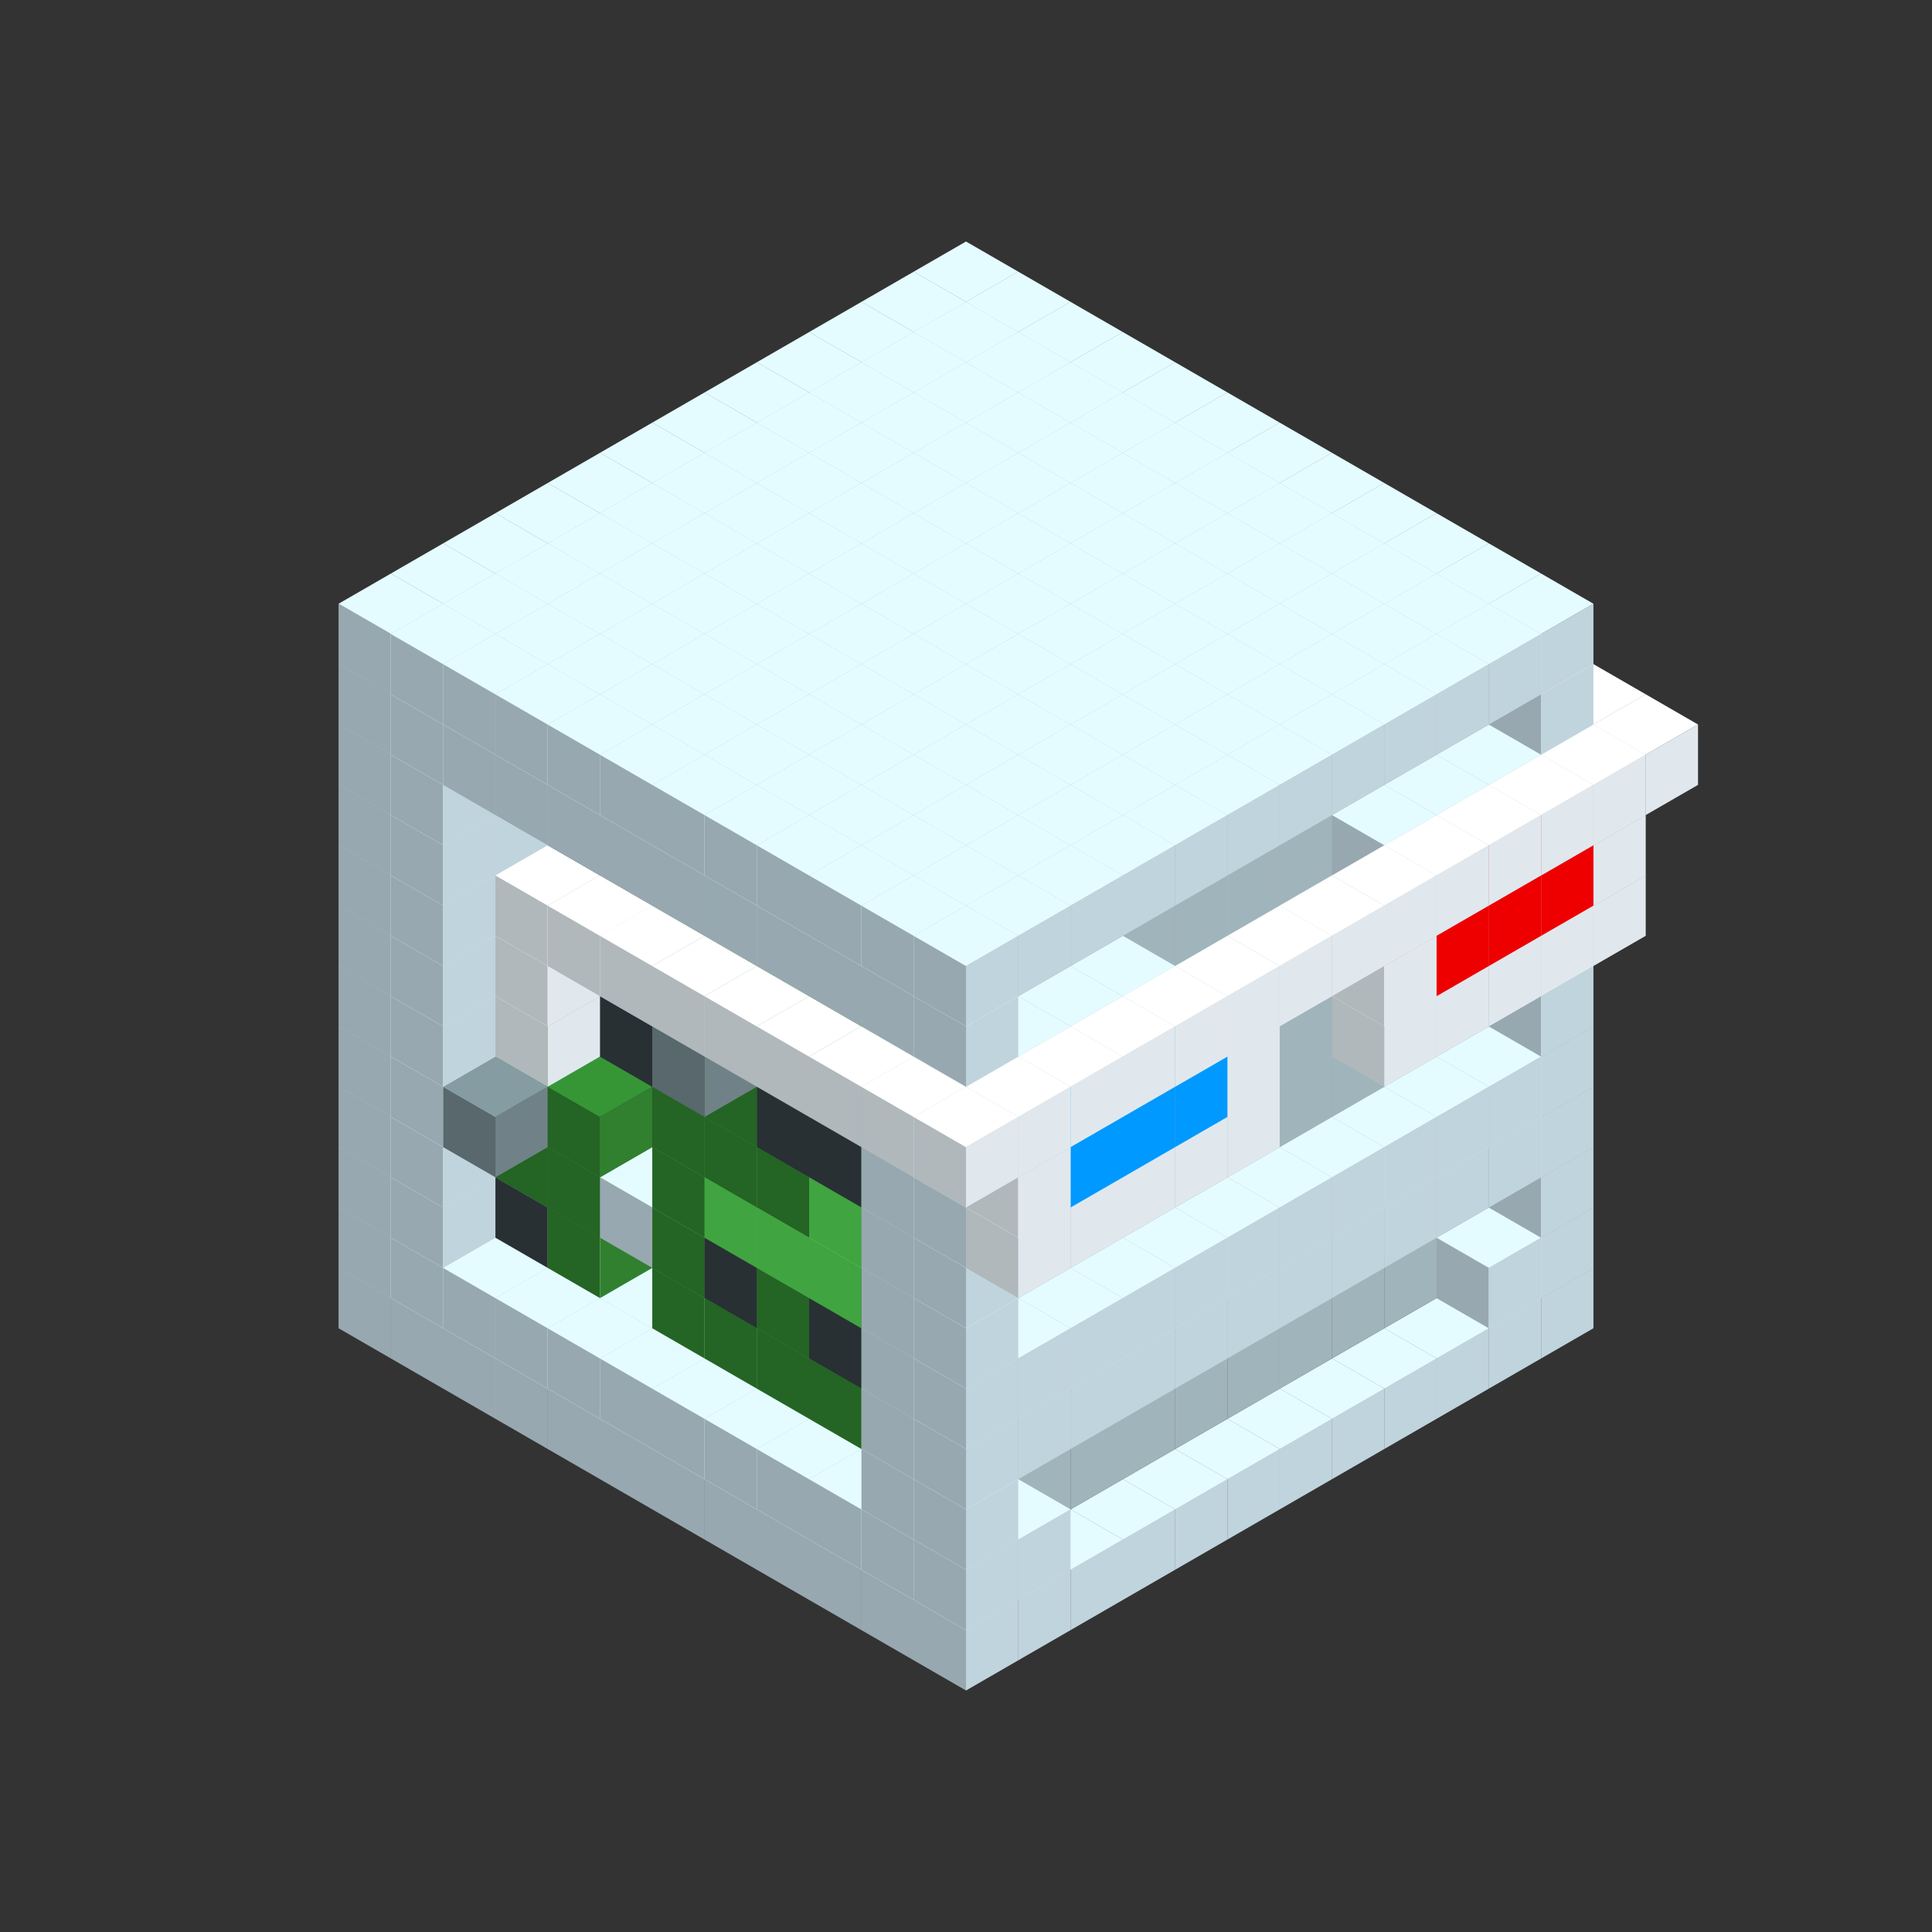 
<svg width='600' height='600' viewBox='4436371 5550000 3200000 3200000' xmlns='http://www.w3.org/2000/svg' xmlns:xlink='http://www.w3.org/1999/xlink'>
<rect x="4436371" y="5550000" width="3200000" height="3200000" fill="#333333" stroke="none"/>
<use xlink:href='#v-0x000000d4-1' transform='translate(983738,3600000)'/>
<use xlink:href='#v-0x000000d4-1' transform='translate(1070341,3650000)'/>
<use xlink:href='#v-0x000000d4-1' transform='translate(1156944,3700000)'/>
<use xlink:href='#v-0x000000d4-1' transform='translate(1243547,3750000)'/>
<use xlink:href='#v-0x000000d4-1' transform='translate(1330150,3800000)'/>
<use xlink:href='#v-0x000000d4-1' transform='translate(1416753,3850000)'/>
<use xlink:href='#v-0x000000d4-1' transform='translate(1503356,3900000)'/>
<use xlink:href='#v-0x000000d4-1' transform='translate(1589959,3950000)'/>
<use xlink:href='#v-0x000000d4-1' transform='translate(1676562,4000000)'/>
<use xlink:href='#v-0x000000d4-1' transform='translate(1763165,4050000)'/>
<use xlink:href='#v-0x000000d4-1' transform='translate(1849768,4100000)'/>
<use xlink:href='#v-0x000000d4-1' transform='translate(2889004,3600000)'/>
<use xlink:href='#v-0x000000d4-1' transform='translate(2802401,3650000)'/>
<use xlink:href='#v-0x000000d4-1' transform='translate(2715798,3700000)'/>
<use xlink:href='#v-0x000000d4-1' transform='translate(2629195,3750000)'/>
<use xlink:href='#v-0x000000d4-1' transform='translate(2542592,3800000)'/>
<use xlink:href='#v-0x000000d4-1' transform='translate(2455989,3850000)'/>
<use xlink:href='#v-0x000000d4-1' transform='translate(2369386,3900000)'/>
<use xlink:href='#v-0x000000d4-1' transform='translate(2282783,3950000)'/>
<use xlink:href='#v-0x000000d4-1' transform='translate(2196180,4000000)'/>
<use xlink:href='#v-0x000000d4-1' transform='translate(2109577,4050000)'/>
<use xlink:href='#v-0x000000d4-1' transform='translate(2022974,4100000)'/>
<use xlink:href='#v-0x000000d4-1' transform='translate(1936371,4150000)'/>
<use xlink:href='#v-0x000000d4-1' transform='translate(983738,3500000)'/>
<use xlink:href='#v-0x000000d4-1' transform='translate(1156944,3500000)'/>
<use xlink:href='#v-0x000000d4-1' transform='translate(1070341,3550000)'/>
<use xlink:href='#v-0x000000d4-1' transform='translate(1243547,3550000)'/>
<use xlink:href='#v-0x000000d4-1' transform='translate(1156944,3600000)'/>
<use xlink:href='#v-0x000000d4-1' transform='translate(1330150,3600000)'/>
<use xlink:href='#v-0x000000d4-1' transform='translate(1243547,3650000)'/>
<use xlink:href='#v-0x000000d4-1' transform='translate(1416753,3650000)'/>
<use xlink:href='#v-0x000000d4-1' transform='translate(1330150,3700000)'/>
<use xlink:href='#v-0x000000d4-1' transform='translate(1503356,3700000)'/>
<use xlink:href='#v-0x000000d4-1' transform='translate(1416753,3750000)'/>
<use xlink:href='#v-0x000000d4-1' transform='translate(1589959,3750000)'/>
<use xlink:href='#v-0x000000d4-1' transform='translate(1503356,3800000)'/>
<use xlink:href='#v-0x000000d4-1' transform='translate(1676562,3800000)'/>
<use xlink:href='#v-0x000000d4-1' transform='translate(1589959,3850000)'/>
<use xlink:href='#v-0x000000d4-1' transform='translate(1763165,3850000)'/>
<use xlink:href='#v-0x000000d4-1' transform='translate(1676562,3900000)'/>
<use xlink:href='#v-0x000000d4-1' transform='translate(1849768,3900000)'/>
<use xlink:href='#v-0x000000d4-1' transform='translate(1763165,3950000)'/>
<use xlink:href='#v-0x000000d4-2' transform='translate(2715798,3500000)'/>
<use xlink:href='#v-0x000000d4-2' transform='translate(2629195,3550000)'/>
<use xlink:href='#v-0x000000d4-2' transform='translate(2542592,3600000)'/>
<use xlink:href='#v-0x000000d4-2' transform='translate(2455989,3650000)'/>
<use xlink:href='#v-0x000000d4-2' transform='translate(2369386,3700000)'/>
<use xlink:href='#v-0x000000d4-2' transform='translate(2282783,3750000)'/>
<use xlink:href='#v-0x000000d4-2' transform='translate(2196180,3800000)'/>
<use xlink:href='#v-0x000000d4-2' transform='translate(2109577,3850000)'/>
<use xlink:href='#v-0x000000d4-2' transform='translate(2022974,3900000)'/>
<use xlink:href='#v-0x000000d4-1' transform='translate(1936371,3950000)'/>
<use xlink:href='#v-0x000000d4-1' transform='translate(1849768,4000000)'/>
<use xlink:href='#v-0x000000d4-1' transform='translate(2889004,3500000)'/>
<use xlink:href='#v-0x000000d4-1' transform='translate(2802401,3550000)'/>
<use xlink:href='#v-0x000000d4-1' transform='translate(2022974,4000000)'/>
<use xlink:href='#v-0x000000d4-1' transform='translate(1936371,4050000)'/>
<use xlink:href='#v-0x000000d4-1' transform='translate(983738,3400000)'/>
<use xlink:href='#v-0x000000d4-1' transform='translate(1156944,3400000)'/>
<use xlink:href='#v-0x000000d4-1' transform='translate(1070341,3450000)'/>
<use xlink:href='#v-0x000000d4-9' transform='translate(1330150,3400000)'/>
<use xlink:href='#v-0x000000d4-9' transform='translate(1243547,3450000)'/>
<use xlink:href='#v-0x000000d4-9' transform='translate(1416753,3450000)'/>
<use xlink:href='#v-0x000000d4-7' transform='translate(1330150,3500000)'/>
<use xlink:href='#v-0x000000d4-9' transform='translate(1503356,3500000)'/>
<use xlink:href='#v-0x000000d4-9' transform='translate(1589959,3550000)'/>
<use xlink:href='#v-0x000000d4-7' transform='translate(1503356,3600000)'/>
<use xlink:href='#v-0x000000d4-9' transform='translate(1676562,3600000)'/>
<use xlink:href='#v-0x000000d4-7' transform='translate(1589959,3650000)'/>
<use xlink:href='#v-0x000000d4-9' transform='translate(1763165,3650000)'/>
<use xlink:href='#v-0x000000d4-7' transform='translate(1676562,3700000)'/>
<use xlink:href='#v-0x000000d4-9' transform='translate(1849768,3700000)'/>
<use xlink:href='#v-0x000000d4-7' transform='translate(1763165,3750000)'/>
<use xlink:href='#v-0x000000d4-9' transform='translate(1936371,3750000)'/>
<use xlink:href='#v-0x000000d4-7' transform='translate(1849768,3800000)'/>
<use xlink:href='#v-0x000000d4-2' transform='translate(2715798,3400000)'/>
<use xlink:href='#v-0x000000d4-2' transform='translate(2629195,3450000)'/>
<use xlink:href='#v-0x000000d4-2' transform='translate(2542592,3500000)'/>
<use xlink:href='#v-0x000000d4-2' transform='translate(2455989,3550000)'/>
<use xlink:href='#v-0x000000d4-2' transform='translate(2369386,3600000)'/>
<use xlink:href='#v-0x000000d4-2' transform='translate(2282783,3650000)'/>
<use xlink:href='#v-0x000000d4-2' transform='translate(2196180,3700000)'/>
<use xlink:href='#v-0x000000d4-2' transform='translate(2109577,3750000)'/>
<use xlink:href='#v-0x000000d4-2' transform='translate(2022974,3800000)'/>
<use xlink:href='#v-0x000000d4-1' transform='translate(1936371,3850000)'/>
<use xlink:href='#v-0x000000d4-1' transform='translate(1849768,3900000)'/>
<use xlink:href='#v-0x000000d4-1' transform='translate(2889004,3400000)'/>
<use xlink:href='#v-0x000000d4-1' transform='translate(1936371,3950000)'/>
<use xlink:href='#v-0x000000d4-1' transform='translate(983738,3300000)'/>
<use xlink:href='#v-0x000000d4-1' transform='translate(1156944,3300000)'/>
<use xlink:href='#v-0x000000d4-1' transform='translate(1070341,3350000)'/>
<use xlink:href='#v-0x000000d4-9' transform='translate(1330150,3300000)'/>
<use xlink:href='#v-0x000000d4-7' transform='translate(1243547,3350000)'/>
<use xlink:href='#v-0x000000d4-9' transform='translate(1416753,3350000)'/>
<use xlink:href='#v-0x000000d4-7' transform='translate(1330150,3400000)'/>
<use xlink:href='#v-0x000000d4-9' transform='translate(1503356,3400000)'/>
<use xlink:href='#v-0x000000d4-11' transform='translate(1416753,3450000)'/>
<use xlink:href='#v-0x000000d4-9' transform='translate(1589959,3450000)'/>
<use xlink:href='#v-0x000000d4-7' transform='translate(1503356,3500000)'/>
<use xlink:href='#v-0x000000d4-9' transform='translate(1676562,3500000)'/>
<use xlink:href='#v-0x000000d4-9' transform='translate(1589959,3550000)'/>
<use xlink:href='#v-0x000000d4-9' transform='translate(1763165,3550000)'/>
<use xlink:href='#v-0x000000d4-7' transform='translate(1676562,3600000)'/>
<use xlink:href='#v-0x000000d4-9' transform='translate(1849768,3600000)'/>
<use xlink:href='#v-0x000000d4-9' transform='translate(1763165,3650000)'/>
<use xlink:href='#v-0x000000d4-9' transform='translate(1936371,3650000)'/>
<use xlink:href='#v-0x000000d4-7' transform='translate(1849768,3700000)'/>
<use xlink:href='#v-0x000000d4-2' transform='translate(2715798,3300000)'/>
<use xlink:href='#v-0x000000d4-2' transform='translate(2629195,3350000)'/>
<use xlink:href='#v-0x000000d4-2' transform='translate(2542592,3400000)'/>
<use xlink:href='#v-0x000000d4-2' transform='translate(2455989,3450000)'/>
<use xlink:href='#v-0x000000d4-2' transform='translate(2369386,3500000)'/>
<use xlink:href='#v-0x000000d4-2' transform='translate(2282783,3550000)'/>
<use xlink:href='#v-0x000000d4-2' transform='translate(2196180,3600000)'/>
<use xlink:href='#v-0x000000d4-2' transform='translate(2109577,3650000)'/>
<use xlink:href='#v-0x000000d4-2' transform='translate(2022974,3700000)'/>
<use xlink:href='#v-0x000000d4-1' transform='translate(1936371,3750000)'/>
<use xlink:href='#v-0x000000d4-1' transform='translate(1849768,3800000)'/>
<use xlink:href='#v-0x000000d4-1' transform='translate(2889004,3300000)'/>
<use xlink:href='#v-0x000000d4-1' transform='translate(2802401,3350000)'/>
<use xlink:href='#v-0x000000d4-1' transform='translate(2715798,3400000)'/>
<use xlink:href='#v-0x000000d4-1' transform='translate(2629195,3450000)'/>
<use xlink:href='#v-0x000000d4-1' transform='translate(2542592,3500000)'/>
<use xlink:href='#v-0x000000d4-1' transform='translate(2455989,3550000)'/>
<use xlink:href='#v-0x000000d4-1' transform='translate(2369386,3600000)'/>
<use xlink:href='#v-0x000000d4-1' transform='translate(2282783,3650000)'/>
<use xlink:href='#v-0x000000d4-1' transform='translate(2196180,3700000)'/>
<use xlink:href='#v-0x000000d4-1' transform='translate(2109577,3750000)'/>
<use xlink:href='#v-0x000000d4-1' transform='translate(2022974,3800000)'/>
<use xlink:href='#v-0x000000d4-1' transform='translate(1936371,3850000)'/>
<use xlink:href='#v-0x000000d4-1' transform='translate(983738,3200000)'/>
<use xlink:href='#v-0x000000d4-1' transform='translate(1156944,3200000)'/>
<use xlink:href='#v-0x000000d4-1' transform='translate(1070341,3250000)'/>
<use xlink:href='#v-0x000000d4-9' transform='translate(1330150,3200000)'/>
<use xlink:href='#v-0x000000d4-7' transform='translate(1243547,3250000)'/>
<use xlink:href='#v-0x000000d4-10' transform='translate(1156944,3300000)'/>
<use xlink:href='#v-0x000000d4-9' transform='translate(1416753,3250000)'/>
<use xlink:href='#v-0x000000d4-7' transform='translate(1330150,3300000)'/>
<use xlink:href='#v-0x000000d4-9' transform='translate(1503356,3300000)'/>
<use xlink:href='#v-0x000000d4-9' transform='translate(1589959,3350000)'/>
<use xlink:href='#v-0x000000d4-7' transform='translate(1503356,3400000)'/>
<use xlink:href='#v-0x000000d4-9' transform='translate(1676562,3400000)'/>
<use xlink:href='#v-0x000000d4-8' transform='translate(1589959,3450000)'/>
<use xlink:href='#v-0x000000d4-9' transform='translate(1763165,3450000)'/>
<use xlink:href='#v-0x000000d4-8' transform='translate(1676562,3500000)'/>
<use xlink:href='#v-0x000000d4-9' transform='translate(1849768,3500000)'/>
<use xlink:href='#v-0x000000d4-8' transform='translate(1763165,3550000)'/>
<use xlink:href='#v-0x000000d4-9' transform='translate(1936371,3550000)'/>
<use xlink:href='#v-0x000000d4-7' transform='translate(1849768,3600000)'/>
<use xlink:href='#v-0x000000d4-2' transform='translate(2715798,3200000)'/>
<use xlink:href='#v-0x000000d4-2' transform='translate(2629195,3250000)'/>
<use xlink:href='#v-0x000000d4-2' transform='translate(2542592,3300000)'/>
<use xlink:href='#v-0x000000d4-2' transform='translate(2455989,3350000)'/>
<use xlink:href='#v-0x000000d4-2' transform='translate(2369386,3400000)'/>
<use xlink:href='#v-0x000000d4-2' transform='translate(2282783,3450000)'/>
<use xlink:href='#v-0x000000d4-2' transform='translate(2196180,3500000)'/>
<use xlink:href='#v-0x000000d4-2' transform='translate(2109577,3550000)'/>
<use xlink:href='#v-0x000000d4-2' transform='translate(2022974,3600000)'/>
<use xlink:href='#v-0x000000d4-1' transform='translate(1936371,3650000)'/>
<use xlink:href='#v-0x000000d4-1' transform='translate(1849768,3700000)'/>
<use xlink:href='#v-0x000000d4-1' transform='translate(2889004,3200000)'/>
<use xlink:href='#v-0x000000d4-1' transform='translate(2802401,3250000)'/>
<use xlink:href='#v-0x000000d4-1' transform='translate(2715798,3300000)'/>
<use xlink:href='#v-0x000000d4-1' transform='translate(2629195,3350000)'/>
<use xlink:href='#v-0x000000d4-1' transform='translate(2542592,3400000)'/>
<use xlink:href='#v-0x000000d4-1' transform='translate(2455989,3450000)'/>
<use xlink:href='#v-0x000000d4-1' transform='translate(2369386,3500000)'/>
<use xlink:href='#v-0x000000d4-1' transform='translate(2282783,3550000)'/>
<use xlink:href='#v-0x000000d4-1' transform='translate(2196180,3600000)'/>
<use xlink:href='#v-0x000000d4-1' transform='translate(2109577,3650000)'/>
<use xlink:href='#v-0x000000d4-1' transform='translate(2022974,3700000)'/>
<use xlink:href='#v-0x000000d4-1' transform='translate(1936371,3750000)'/>
<use xlink:href='#v-0x000000d4-1' transform='translate(983738,3100000)'/>
<use xlink:href='#v-0x000000d4-1' transform='translate(1156944,3100000)'/>
<use xlink:href='#v-0x000000d4-1' transform='translate(1070341,3150000)'/>
<use xlink:href='#v-0x000000d4-9' transform='translate(1330150,3100000)'/>
<use xlink:href='#v-0x000000d4-9' transform='translate(1416753,3150000)'/>
<use xlink:href='#v-0x000000d4-9' transform='translate(1503356,3200000)'/>
<use xlink:href='#v-0x000000d4-9' transform='translate(1589959,3250000)'/>
<use xlink:href='#v-0x000000d4-7' transform='translate(1503356,3300000)'/>
<use xlink:href='#v-0x000000d4-9' transform='translate(1676562,3300000)'/>
<use xlink:href='#v-0x000000d4-7' transform='translate(1589959,3350000)'/>
<use xlink:href='#v-0x000000d4-9' transform='translate(1763165,3350000)'/>
<use xlink:href='#v-0x000000d4-7' transform='translate(1676562,3400000)'/>
<use xlink:href='#v-0x000000d4-9' transform='translate(1849768,3400000)'/>
<use xlink:href='#v-0x000000d4-8' transform='translate(1763165,3450000)'/>
<use xlink:href='#v-0x000000d4-9' transform='translate(1936371,3450000)'/>
<use xlink:href='#v-0x000000d4-7' transform='translate(1849768,3500000)'/>
<use xlink:href='#v-0x000000d4-2' transform='translate(2715798,3100000)'/>
<use xlink:href='#v-0x000000d4-2' transform='translate(2629195,3150000)'/>
<use xlink:href='#v-0x000000d4-2' transform='translate(2542592,3200000)'/>
<use xlink:href='#v-0x000000d4-2' transform='translate(2455989,3250000)'/>
<use xlink:href='#v-0x000000d4-2' transform='translate(2369386,3300000)'/>
<use xlink:href='#v-0x000000d4-2' transform='translate(2282783,3350000)'/>
<use xlink:href='#v-0x000000d4-2' transform='translate(2196180,3400000)'/>
<use xlink:href='#v-0x000000d4-2' transform='translate(2109577,3450000)'/>
<use xlink:href='#v-0x000000d4-2' transform='translate(2022974,3500000)'/>
<use xlink:href='#v-0x000000d4-1' transform='translate(1936371,3550000)'/>
<use xlink:href='#v-0x000000d4-1' transform='translate(1849768,3600000)'/>
<use xlink:href='#v-0x000000d4-1' transform='translate(2889004,3100000)'/>
<use xlink:href='#v-0x000000d4-1' transform='translate(1936371,3650000)'/>
<use xlink:href='#v-0x000000d4-1' transform='translate(983738,3000000)'/>
<use xlink:href='#v-0x000000d4-1' transform='translate(1156944,3000000)'/>
<use xlink:href='#v-0x000000d4-1' transform='translate(1070341,3050000)'/>
<use xlink:href='#v-0x000000d4-9' transform='translate(1330150,3000000)'/>
<use xlink:href='#v-0x000000d4-9' transform='translate(1416753,3050000)'/>
<use xlink:href='#v-0x000000d4-9' transform='translate(1503356,3100000)'/>
<use xlink:href='#v-0x000000d4-9' transform='translate(1589959,3150000)'/>
<use xlink:href='#v-0x000000d4-7' transform='translate(1503356,3200000)'/>
<use xlink:href='#v-0x000000d4-9' transform='translate(1676562,3200000)'/>
<use xlink:href='#v-0x000000d4-7' transform='translate(1589959,3250000)'/>
<use xlink:href='#v-0x000000d4-9' transform='translate(1763165,3250000)'/>
<use xlink:href='#v-0x000000d4-9' transform='translate(1676562,3300000)'/>
<use xlink:href='#v-0x000000d4-9' transform='translate(1849768,3300000)'/>
<use xlink:href='#v-0x000000d4-9' transform='translate(1763165,3350000)'/>
<use xlink:href='#v-0x000000d4-9' transform='translate(1936371,3350000)'/>
<use xlink:href='#v-0x000000d4-7' transform='translate(1849768,3400000)'/>
<use xlink:href='#v-0x000000d4-2' transform='translate(2715798,3000000)'/>
<use xlink:href='#v-0x000000d4-2' transform='translate(2629195,3050000)'/>
<use xlink:href='#v-0x000000d4-2' transform='translate(2542592,3100000)'/>
<use xlink:href='#v-0x000000d4-2' transform='translate(2455989,3150000)'/>
<use xlink:href='#v-0x000000d4-2' transform='translate(2369386,3200000)'/>
<use xlink:href='#v-0x000000d4-2' transform='translate(2282783,3250000)'/>
<use xlink:href='#v-0x000000d4-2' transform='translate(2196180,3300000)'/>
<use xlink:href='#v-0x000000d4-2' transform='translate(2109577,3350000)'/>
<use xlink:href='#v-0x000000d4-2' transform='translate(2022974,3400000)'/>
<use xlink:href='#v-0x000000d4-1' transform='translate(1936371,3450000)'/>
<use xlink:href='#v-0x000000d4-1' transform='translate(1849768,3500000)'/>
<use xlink:href='#v-0x000000d4-1' transform='translate(2889004,3000000)'/>
<use xlink:href='#v-0x000000d4-1' transform='translate(1936371,3550000)'/>
<use xlink:href='#v-0x000000d4-1' transform='translate(983738,2900000)'/>
<use xlink:href='#v-0x000000d4-1' transform='translate(1156944,2900000)'/>
<use xlink:href='#v-0x000000d4-1' transform='translate(1070341,2950000)'/>
<use xlink:href='#v-0x000000d4-9' transform='translate(1330150,2900000)'/>
<use xlink:href='#v-0x000000d4-9' transform='translate(1416753,2950000)'/>
<use xlink:href='#v-0x000000d4-11' transform='translate(1330150,3000000)'/>
<use xlink:href='#v-0x000000d4-4' transform='translate(2369386,2500000)'/>
<use xlink:href='#v-0x000000d4-9' transform='translate(1503356,3000000)'/>
<use xlink:href='#v-0x000000d4-11' transform='translate(1416753,3050000)'/>
<use xlink:href='#v-0x000000d4-4' transform='translate(1243547,3150000)'/>
<use xlink:href='#v-0x000000d4-9' transform='translate(1589959,3050000)'/>
<use xlink:href='#v-0x000000d4-7' transform='translate(1503356,3100000)'/>
<use xlink:href='#v-0x000000d4-9' transform='translate(1676562,3100000)'/>
<use xlink:href='#v-0x000000d4-7' transform='translate(1589959,3150000)'/>
<use xlink:href='#v-0x000000d4-10' transform='translate(1503356,3200000)'/>
<use xlink:href='#v-0x000000d4-9' transform='translate(1763165,3150000)'/>
<use xlink:href='#v-0x000000d4-9' transform='translate(1676562,3200000)'/>
<use xlink:href='#v-0x000000d4-9' transform='translate(1849768,3200000)'/>
<use xlink:href='#v-0x000000d4-9' transform='translate(1763165,3250000)'/>
<use xlink:href='#v-0x000000d4-9' transform='translate(1936371,3250000)'/>
<use xlink:href='#v-0x000000d4-7' transform='translate(1849768,3300000)'/>
<use xlink:href='#v-0x000000d4-2' transform='translate(2715798,2900000)'/>
<use xlink:href='#v-0x000000d4-2' transform='translate(2629195,2950000)'/>
<use xlink:href='#v-0x000000d4-2' transform='translate(2542592,3000000)'/>
<use xlink:href='#v-0x000000d4-2' transform='translate(2455989,3050000)'/>
<use xlink:href='#v-0x000000d4-2' transform='translate(2369386,3100000)'/>
<use xlink:href='#v-0x000000d4-2' transform='translate(2282783,3150000)'/>
<use xlink:href='#v-0x000000d4-2' transform='translate(2196180,3200000)'/>
<use xlink:href='#v-0x000000d4-2' transform='translate(2109577,3250000)'/>
<use xlink:href='#v-0x000000d4-2' transform='translate(2022974,3300000)'/>
<use xlink:href='#v-0x000000d4-1' transform='translate(1936371,3350000)'/>
<use xlink:href='#v-0x000000d4-1' transform='translate(1849768,3400000)'/>
<use xlink:href='#v-0x000000d4-1' transform='translate(2889004,2900000)'/>
<use xlink:href='#v-0x000000d4-1' transform='translate(2802401,2950000)'/>
<use xlink:href='#v-0x000000d4-1' transform='translate(2715798,3000000)'/>
<use xlink:href='#v-0x000000d4-1' transform='translate(2629195,3050000)'/>
<use xlink:href='#v-0x000000d4-1' transform='translate(2196180,3300000)'/>
<use xlink:href='#v-0x000000d4-1' transform='translate(2109577,3350000)'/>
<use xlink:href='#v-0x000000d4-1' transform='translate(2022974,3400000)'/>
<use xlink:href='#v-0x000000d4-1' transform='translate(1936371,3450000)'/>
<use xlink:href='#v-0x000000d4-4' transform='translate(2975607,2950000)'/>
<use xlink:href='#v-0x000000d4-4' transform='translate(2889004,3000000)'/>
<use xlink:href='#v-0x000000d4-4' transform='translate(2802401,3050000)'/>
<use xlink:href='#v-0x000000d4-4' transform='translate(2715798,3100000)'/>
<use xlink:href='#v-0x000000d4-4' transform='translate(2629195,3150000)'/>
<use xlink:href='#v-0x000000d4-4' transform='translate(2369386,3300000)'/>
<use xlink:href='#v-0x000000d4-4' transform='translate(2282783,3350000)'/>
<use xlink:href='#v-0x000000d4-4' transform='translate(2196180,3400000)'/>
<use xlink:href='#v-0x000000d4-4' transform='translate(2109577,3450000)'/>
<use xlink:href='#v-0x000000d4-4' transform='translate(2022974,3500000)'/>
<use xlink:href='#v-0x000000d4-1' transform='translate(983738,2800000)'/>
<use xlink:href='#v-0x000000d4-1' transform='translate(1156944,2800000)'/>
<use xlink:href='#v-0x000000d4-1' transform='translate(1070341,2850000)'/>
<use xlink:href='#v-0x000000d4-9' transform='translate(1330150,2800000)'/>
<use xlink:href='#v-0x000000d4-9' transform='translate(1416753,2850000)'/>
<use xlink:href='#v-0x000000d4-4' transform='translate(2369386,2400000)'/>
<use xlink:href='#v-0x000000d4-9' transform='translate(1503356,2900000)'/>
<use xlink:href='#v-0x000000d4-4' transform='translate(1243547,3050000)'/>
<use xlink:href='#v-0x000000d4-9' transform='translate(1589959,2950000)'/>
<use xlink:href='#v-0x000000d4-7' transform='translate(1503356,3000000)'/>
<use xlink:href='#v-0x000000d4-9' transform='translate(1676562,3000000)'/>
<use xlink:href='#v-0x000000d4-7' transform='translate(1589959,3050000)'/>
<use xlink:href='#v-0x000000d4-9' transform='translate(1763165,3050000)'/>
<use xlink:href='#v-0x000000d4-7' transform='translate(1676562,3100000)'/>
<use xlink:href='#v-0x000000d4-9' transform='translate(1849768,3100000)'/>
<use xlink:href='#v-0x000000d4-7' transform='translate(1763165,3150000)'/>
<use xlink:href='#v-0x000000d4-9' transform='translate(1936371,3150000)'/>
<use xlink:href='#v-0x000000d4-7' transform='translate(1849768,3200000)'/>
<use xlink:href='#v-0x000000d4-2' transform='translate(2715798,2800000)'/>
<use xlink:href='#v-0x000000d4-2' transform='translate(2629195,2850000)'/>
<use xlink:href='#v-0x000000d4-2' transform='translate(2542592,2900000)'/>
<use xlink:href='#v-0x000000d4-2' transform='translate(2455989,2950000)'/>
<use xlink:href='#v-0x000000d4-2' transform='translate(2369386,3000000)'/>
<use xlink:href='#v-0x000000d4-2' transform='translate(2282783,3050000)'/>
<use xlink:href='#v-0x000000d4-2' transform='translate(2196180,3100000)'/>
<use xlink:href='#v-0x000000d4-2' transform='translate(2109577,3150000)'/>
<use xlink:href='#v-0x000000d4-2' transform='translate(2022974,3200000)'/>
<use xlink:href='#v-0x000000d4-1' transform='translate(1936371,3250000)'/>
<use xlink:href='#v-0x000000d4-1' transform='translate(1849768,3300000)'/>
<use xlink:href='#v-0x000000d4-1' transform='translate(2889004,2800000)'/>
<use xlink:href='#v-0x000000d4-1' transform='translate(2802401,2850000)'/>
<use xlink:href='#v-0x000000d4-3' transform='translate(2715798,2900000)'/>
<use xlink:href='#v-0x000000d4-3' transform='translate(2629195,2950000)'/>
<use xlink:href='#v-0x000000d4-1' transform='translate(2542592,3000000)'/>
<use xlink:href='#v-0x000000d4-1' transform='translate(2282783,3150000)'/>
<use xlink:href='#v-0x000000d4-3' transform='translate(2196180,3200000)'/>
<use xlink:href='#v-0x000000d4-3' transform='translate(2109577,3250000)'/>
<use xlink:href='#v-0x000000d4-1' transform='translate(2022974,3300000)'/>
<use xlink:href='#v-0x000000d4-1' transform='translate(1936371,3350000)'/>
<use xlink:href='#v-0x000000d4-4' transform='translate(2975607,2850000)'/>
<use xlink:href='#v-0x000000d4-6' transform='translate(2889004,2900000)'/>
<use xlink:href='#v-0x000000d4-6' transform='translate(2802401,2950000)'/>
<use xlink:href='#v-0x000000d4-6' transform='translate(2715798,3000000)'/>
<use xlink:href='#v-0x000000d4-4' transform='translate(2629195,3050000)'/>
<use xlink:href='#v-0x000000d4-4' transform='translate(2369386,3200000)'/>
<use xlink:href='#v-0x000000d4-5' transform='translate(2282783,3250000)'/>
<use xlink:href='#v-0x000000d4-5' transform='translate(2196180,3300000)'/>
<use xlink:href='#v-0x000000d4-5' transform='translate(2109577,3350000)'/>
<use xlink:href='#v-0x000000d4-4' transform='translate(2022974,3400000)'/>
<use xlink:href='#v-0x000000d4-1' transform='translate(983738,2700000)'/>
<use xlink:href='#v-0x000000d4-1' transform='translate(1156944,2700000)'/>
<use xlink:href='#v-0x000000d4-1' transform='translate(1070341,2750000)'/>
<use xlink:href='#v-0x000000d4-9' transform='translate(1330150,2700000)'/>
<use xlink:href='#v-0x000000d4-9' transform='translate(1416753,2750000)'/>
<use xlink:href='#v-0x000000d4-4' transform='translate(2369386,2300000)'/>
<use xlink:href='#v-0x000000d4-9' transform='translate(1503356,2800000)'/>
<use xlink:href='#v-0x000000d4-4' transform='translate(1243547,2950000)'/>
<use xlink:href='#v-0x000000d4-4' transform='translate(2455989,2350000)'/>
<use xlink:href='#v-0x000000d4-9' transform='translate(1589959,2850000)'/>
<use xlink:href='#v-0x000000d4-4' transform='translate(1330150,3000000)'/>
<use xlink:href='#v-0x000000d4-4' transform='translate(2542592,2400000)'/>
<use xlink:href='#v-0x000000d4-9' transform='translate(1676562,2900000)'/>
<use xlink:href='#v-0x000000d4-4' transform='translate(1416753,3050000)'/>
<use xlink:href='#v-0x000000d4-4' transform='translate(2629195,2450000)'/>
<use xlink:href='#v-0x000000d4-9' transform='translate(1763165,2950000)'/>
<use xlink:href='#v-0x000000d4-4' transform='translate(1503356,3100000)'/>
<use xlink:href='#v-0x000000d4-4' transform='translate(2715798,2500000)'/>
<use xlink:href='#v-0x000000d4-9' transform='translate(1849768,3000000)'/>
<use xlink:href='#v-0x000000d4-4' transform='translate(1589959,3150000)'/>
<use xlink:href='#v-0x000000d4-4' transform='translate(2802401,2550000)'/>
<use xlink:href='#v-0x000000d4-9' transform='translate(1936371,3050000)'/>
<use xlink:href='#v-0x000000d4-4' transform='translate(1676562,3200000)'/>
<use xlink:href='#v-0x000000d4-4' transform='translate(2889004,2600000)'/>
<use xlink:href='#v-0x000000d4-2' transform='translate(2715798,2700000)'/>
<use xlink:href='#v-0x000000d4-2' transform='translate(2629195,2750000)'/>
<use xlink:href='#v-0x000000d4-2' transform='translate(2542592,2800000)'/>
<use xlink:href='#v-0x000000d4-2' transform='translate(2455989,2850000)'/>
<use xlink:href='#v-0x000000d4-2' transform='translate(2369386,2900000)'/>
<use xlink:href='#v-0x000000d4-2' transform='translate(2282783,2950000)'/>
<use xlink:href='#v-0x000000d4-2' transform='translate(2196180,3000000)'/>
<use xlink:href='#v-0x000000d4-2' transform='translate(2109577,3050000)'/>
<use xlink:href='#v-0x000000d4-2' transform='translate(2022974,3100000)'/>
<use xlink:href='#v-0x000000d4-1' transform='translate(1936371,3150000)'/>
<use xlink:href='#v-0x000000d4-1' transform='translate(1849768,3200000)'/>
<use xlink:href='#v-0x000000d4-4' transform='translate(1763165,3250000)'/>
<use xlink:href='#v-0x000000d4-4' transform='translate(2975607,2650000)'/>
<use xlink:href='#v-0x000000d4-1' transform='translate(2889004,2700000)'/>
<use xlink:href='#v-0x000000d4-1' transform='translate(2802401,2750000)'/>
<use xlink:href='#v-0x000000d4-1' transform='translate(2715798,2800000)'/>
<use xlink:href='#v-0x000000d4-1' transform='translate(2629195,2850000)'/>
<use xlink:href='#v-0x000000d4-1' transform='translate(2196180,3100000)'/>
<use xlink:href='#v-0x000000d4-1' transform='translate(2109577,3150000)'/>
<use xlink:href='#v-0x000000d4-1' transform='translate(2022974,3200000)'/>
<use xlink:href='#v-0x000000d4-1' transform='translate(1936371,3250000)'/>
<use xlink:href='#v-0x000000d4-4' transform='translate(1849768,3300000)'/>
<use xlink:href='#v-0x000000d4-4' transform='translate(3062210,2700000)'/>
<use xlink:href='#v-0x000000d4-4' transform='translate(2975607,2750000)'/>
<use xlink:href='#v-0x000000d4-4' transform='translate(2889004,2800000)'/>
<use xlink:href='#v-0x000000d4-4' transform='translate(2802401,2850000)'/>
<use xlink:href='#v-0x000000d4-4' transform='translate(2715798,2900000)'/>
<use xlink:href='#v-0x000000d4-4' transform='translate(2629195,2950000)'/>
<use xlink:href='#v-0x000000d4-4' transform='translate(2542592,3000000)'/>
<use xlink:href='#v-0x000000d4-4' transform='translate(2455989,3050000)'/>
<use xlink:href='#v-0x000000d4-4' transform='translate(2369386,3100000)'/>
<use xlink:href='#v-0x000000d4-4' transform='translate(2282783,3150000)'/>
<use xlink:href='#v-0x000000d4-4' transform='translate(2196180,3200000)'/>
<use xlink:href='#v-0x000000d4-4' transform='translate(2109577,3250000)'/>
<use xlink:href='#v-0x000000d4-4' transform='translate(2022974,3300000)'/>
<use xlink:href='#v-0x000000d4-4' transform='translate(1936371,3350000)'/>
<use xlink:href='#v-0x000000d4-1' transform='translate(983738,2600000)'/>
<use xlink:href='#v-0x000000d4-1' transform='translate(1156944,2600000)'/>
<use xlink:href='#v-0x000000d4-1' transform='translate(1070341,2650000)'/>
<use xlink:href='#v-0x000000d4-1' transform='translate(1243547,2650000)'/>
<use xlink:href='#v-0x000000d4-1' transform='translate(1156944,2700000)'/>
<use xlink:href='#v-0x000000d4-1' transform='translate(1330150,2700000)'/>
<use xlink:href='#v-0x000000d4-1' transform='translate(1243547,2750000)'/>
<use xlink:href='#v-0x000000d4-1' transform='translate(1416753,2750000)'/>
<use xlink:href='#v-0x000000d4-1' transform='translate(1330150,2800000)'/>
<use xlink:href='#v-0x000000d4-1' transform='translate(1503356,2800000)'/>
<use xlink:href='#v-0x000000d4-1' transform='translate(1416753,2850000)'/>
<use xlink:href='#v-0x000000d4-1' transform='translate(1589959,2850000)'/>
<use xlink:href='#v-0x000000d4-1' transform='translate(1503356,2900000)'/>
<use xlink:href='#v-0x000000d4-1' transform='translate(1676562,2900000)'/>
<use xlink:href='#v-0x000000d4-1' transform='translate(1589959,2950000)'/>
<use xlink:href='#v-0x000000d4-1' transform='translate(1763165,2950000)'/>
<use xlink:href='#v-0x000000d4-1' transform='translate(1676562,3000000)'/>
<use xlink:href='#v-0x000000d4-1' transform='translate(1849768,3000000)'/>
<use xlink:href='#v-0x000000d4-1' transform='translate(1763165,3050000)'/>
<use xlink:href='#v-0x000000d4-2' transform='translate(2715798,2600000)'/>
<use xlink:href='#v-0x000000d4-2' transform='translate(2629195,2650000)'/>
<use xlink:href='#v-0x000000d4-2' transform='translate(2542592,2700000)'/>
<use xlink:href='#v-0x000000d4-2' transform='translate(2455989,2750000)'/>
<use xlink:href='#v-0x000000d4-2' transform='translate(2369386,2800000)'/>
<use xlink:href='#v-0x000000d4-2' transform='translate(2282783,2850000)'/>
<use xlink:href='#v-0x000000d4-2' transform='translate(2196180,2900000)'/>
<use xlink:href='#v-0x000000d4-2' transform='translate(2109577,2950000)'/>
<use xlink:href='#v-0x000000d4-2' transform='translate(2022974,3000000)'/>
<use xlink:href='#v-0x000000d4-1' transform='translate(1936371,3050000)'/>
<use xlink:href='#v-0x000000d4-1' transform='translate(1849768,3100000)'/>
<use xlink:href='#v-0x000000d4-1' transform='translate(2889004,2600000)'/>
<use xlink:href='#v-0x000000d4-1' transform='translate(1936371,3150000)'/>
<use xlink:href='#v-0x000000d4-1' transform='translate(1936371,1950000)'/>
<use xlink:href='#v-0x000000d4-1' transform='translate(1849768,2000000)'/>
<use xlink:href='#v-0x000000d4-1' transform='translate(1763165,2050000)'/>
<use xlink:href='#v-0x000000d4-1' transform='translate(1676562,2100000)'/>
<use xlink:href='#v-0x000000d4-1' transform='translate(1589959,2150000)'/>
<use xlink:href='#v-0x000000d4-1' transform='translate(1503356,2200000)'/>
<use xlink:href='#v-0x000000d4-1' transform='translate(1416753,2250000)'/>
<use xlink:href='#v-0x000000d4-1' transform='translate(1330150,2300000)'/>
<use xlink:href='#v-0x000000d4-1' transform='translate(1243547,2350000)'/>
<use xlink:href='#v-0x000000d4-1' transform='translate(1156944,2400000)'/>
<use xlink:href='#v-0x000000d4-1' transform='translate(1070341,2450000)'/>
<use xlink:href='#v-0x000000d4-1' transform='translate(983738,2500000)'/>
<use xlink:href='#v-0x000000d4-1' transform='translate(2022974,2000000)'/>
<use xlink:href='#v-0x000000d4-1' transform='translate(1936371,2050000)'/>
<use xlink:href='#v-0x000000d4-1' transform='translate(1849768,2100000)'/>
<use xlink:href='#v-0x000000d4-1' transform='translate(1763165,2150000)'/>
<use xlink:href='#v-0x000000d4-1' transform='translate(1676562,2200000)'/>
<use xlink:href='#v-0x000000d4-1' transform='translate(1589959,2250000)'/>
<use xlink:href='#v-0x000000d4-1' transform='translate(1503356,2300000)'/>
<use xlink:href='#v-0x000000d4-1' transform='translate(1416753,2350000)'/>
<use xlink:href='#v-0x000000d4-1' transform='translate(1330150,2400000)'/>
<use xlink:href='#v-0x000000d4-1' transform='translate(1243547,2450000)'/>
<use xlink:href='#v-0x000000d4-1' transform='translate(1156944,2500000)'/>
<use xlink:href='#v-0x000000d4-1' transform='translate(1070341,2550000)'/>
<use xlink:href='#v-0x000000d4-1' transform='translate(2109577,2050000)'/>
<use xlink:href='#v-0x000000d4-1' transform='translate(2022974,2100000)'/>
<use xlink:href='#v-0x000000d4-1' transform='translate(1936371,2150000)'/>
<use xlink:href='#v-0x000000d4-1' transform='translate(1849768,2200000)'/>
<use xlink:href='#v-0x000000d4-1' transform='translate(1763165,2250000)'/>
<use xlink:href='#v-0x000000d4-1' transform='translate(1676562,2300000)'/>
<use xlink:href='#v-0x000000d4-1' transform='translate(1589959,2350000)'/>
<use xlink:href='#v-0x000000d4-1' transform='translate(1503356,2400000)'/>
<use xlink:href='#v-0x000000d4-1' transform='translate(1416753,2450000)'/>
<use xlink:href='#v-0x000000d4-1' transform='translate(1330150,2500000)'/>
<use xlink:href='#v-0x000000d4-1' transform='translate(1243547,2550000)'/>
<use xlink:href='#v-0x000000d4-1' transform='translate(1156944,2600000)'/>
<use xlink:href='#v-0x000000d4-1' transform='translate(2196180,2100000)'/>
<use xlink:href='#v-0x000000d4-1' transform='translate(2109577,2150000)'/>
<use xlink:href='#v-0x000000d4-1' transform='translate(2022974,2200000)'/>
<use xlink:href='#v-0x000000d4-1' transform='translate(1936371,2250000)'/>
<use xlink:href='#v-0x000000d4-1' transform='translate(1849768,2300000)'/>
<use xlink:href='#v-0x000000d4-1' transform='translate(1763165,2350000)'/>
<use xlink:href='#v-0x000000d4-1' transform='translate(1676562,2400000)'/>
<use xlink:href='#v-0x000000d4-1' transform='translate(1589959,2450000)'/>
<use xlink:href='#v-0x000000d4-1' transform='translate(1503356,2500000)'/>
<use xlink:href='#v-0x000000d4-1' transform='translate(1416753,2550000)'/>
<use xlink:href='#v-0x000000d4-1' transform='translate(1330150,2600000)'/>
<use xlink:href='#v-0x000000d4-1' transform='translate(1243547,2650000)'/>
<use xlink:href='#v-0x000000d4-1' transform='translate(2282783,2150000)'/>
<use xlink:href='#v-0x000000d4-1' transform='translate(2196180,2200000)'/>
<use xlink:href='#v-0x000000d4-1' transform='translate(2109577,2250000)'/>
<use xlink:href='#v-0x000000d4-1' transform='translate(2022974,2300000)'/>
<use xlink:href='#v-0x000000d4-1' transform='translate(1936371,2350000)'/>
<use xlink:href='#v-0x000000d4-1' transform='translate(1849768,2400000)'/>
<use xlink:href='#v-0x000000d4-1' transform='translate(1763165,2450000)'/>
<use xlink:href='#v-0x000000d4-1' transform='translate(1676562,2500000)'/>
<use xlink:href='#v-0x000000d4-1' transform='translate(1589959,2550000)'/>
<use xlink:href='#v-0x000000d4-1' transform='translate(1503356,2600000)'/>
<use xlink:href='#v-0x000000d4-1' transform='translate(1416753,2650000)'/>
<use xlink:href='#v-0x000000d4-1' transform='translate(1330150,2700000)'/>
<use xlink:href='#v-0x000000d4-1' transform='translate(2369386,2200000)'/>
<use xlink:href='#v-0x000000d4-1' transform='translate(2282783,2250000)'/>
<use xlink:href='#v-0x000000d4-1' transform='translate(2196180,2300000)'/>
<use xlink:href='#v-0x000000d4-1' transform='translate(2109577,2350000)'/>
<use xlink:href='#v-0x000000d4-1' transform='translate(2022974,2400000)'/>
<use xlink:href='#v-0x000000d4-1' transform='translate(1936371,2450000)'/>
<use xlink:href='#v-0x000000d4-1' transform='translate(1849768,2500000)'/>
<use xlink:href='#v-0x000000d4-1' transform='translate(1763165,2550000)'/>
<use xlink:href='#v-0x000000d4-1' transform='translate(1676562,2600000)'/>
<use xlink:href='#v-0x000000d4-1' transform='translate(1589959,2650000)'/>
<use xlink:href='#v-0x000000d4-1' transform='translate(1503356,2700000)'/>
<use xlink:href='#v-0x000000d4-1' transform='translate(1416753,2750000)'/>
<use xlink:href='#v-0x000000d4-1' transform='translate(2455989,2250000)'/>
<use xlink:href='#v-0x000000d4-1' transform='translate(2369386,2300000)'/>
<use xlink:href='#v-0x000000d4-1' transform='translate(2282783,2350000)'/>
<use xlink:href='#v-0x000000d4-1' transform='translate(2196180,2400000)'/>
<use xlink:href='#v-0x000000d4-1' transform='translate(2109577,2450000)'/>
<use xlink:href='#v-0x000000d4-1' transform='translate(2022974,2500000)'/>
<use xlink:href='#v-0x000000d4-1' transform='translate(1936371,2550000)'/>
<use xlink:href='#v-0x000000d4-1' transform='translate(1849768,2600000)'/>
<use xlink:href='#v-0x000000d4-1' transform='translate(1763165,2650000)'/>
<use xlink:href='#v-0x000000d4-1' transform='translate(1676562,2700000)'/>
<use xlink:href='#v-0x000000d4-1' transform='translate(1589959,2750000)'/>
<use xlink:href='#v-0x000000d4-1' transform='translate(1503356,2800000)'/>
<use xlink:href='#v-0x000000d4-1' transform='translate(2542592,2300000)'/>
<use xlink:href='#v-0x000000d4-1' transform='translate(2455989,2350000)'/>
<use xlink:href='#v-0x000000d4-1' transform='translate(2369386,2400000)'/>
<use xlink:href='#v-0x000000d4-1' transform='translate(2282783,2450000)'/>
<use xlink:href='#v-0x000000d4-1' transform='translate(2196180,2500000)'/>
<use xlink:href='#v-0x000000d4-1' transform='translate(2109577,2550000)'/>
<use xlink:href='#v-0x000000d4-1' transform='translate(2022974,2600000)'/>
<use xlink:href='#v-0x000000d4-1' transform='translate(1936371,2650000)'/>
<use xlink:href='#v-0x000000d4-1' transform='translate(1849768,2700000)'/>
<use xlink:href='#v-0x000000d4-1' transform='translate(1763165,2750000)'/>
<use xlink:href='#v-0x000000d4-1' transform='translate(1676562,2800000)'/>
<use xlink:href='#v-0x000000d4-1' transform='translate(1589959,2850000)'/>
<use xlink:href='#v-0x000000d4-1' transform='translate(2629195,2350000)'/>
<use xlink:href='#v-0x000000d4-1' transform='translate(2542592,2400000)'/>
<use xlink:href='#v-0x000000d4-1' transform='translate(2455989,2450000)'/>
<use xlink:href='#v-0x000000d4-1' transform='translate(2369386,2500000)'/>
<use xlink:href='#v-0x000000d4-1' transform='translate(2282783,2550000)'/>
<use xlink:href='#v-0x000000d4-1' transform='translate(2196180,2600000)'/>
<use xlink:href='#v-0x000000d4-1' transform='translate(2109577,2650000)'/>
<use xlink:href='#v-0x000000d4-1' transform='translate(2022974,2700000)'/>
<use xlink:href='#v-0x000000d4-1' transform='translate(1936371,2750000)'/>
<use xlink:href='#v-0x000000d4-1' transform='translate(1849768,2800000)'/>
<use xlink:href='#v-0x000000d4-1' transform='translate(1763165,2850000)'/>
<use xlink:href='#v-0x000000d4-1' transform='translate(1676562,2900000)'/>
<use xlink:href='#v-0x000000d4-1' transform='translate(2715798,2400000)'/>
<use xlink:href='#v-0x000000d4-1' transform='translate(2629195,2450000)'/>
<use xlink:href='#v-0x000000d4-1' transform='translate(2542592,2500000)'/>
<use xlink:href='#v-0x000000d4-1' transform='translate(2455989,2550000)'/>
<use xlink:href='#v-0x000000d4-1' transform='translate(2369386,2600000)'/>
<use xlink:href='#v-0x000000d4-1' transform='translate(2282783,2650000)'/>
<use xlink:href='#v-0x000000d4-1' transform='translate(2196180,2700000)'/>
<use xlink:href='#v-0x000000d4-1' transform='translate(2109577,2750000)'/>
<use xlink:href='#v-0x000000d4-1' transform='translate(2022974,2800000)'/>
<use xlink:href='#v-0x000000d4-1' transform='translate(1936371,2850000)'/>
<use xlink:href='#v-0x000000d4-1' transform='translate(1849768,2900000)'/>
<use xlink:href='#v-0x000000d4-1' transform='translate(1763165,2950000)'/>
<use xlink:href='#v-0x000000d4-1' transform='translate(2802401,2450000)'/>
<use xlink:href='#v-0x000000d4-1' transform='translate(2715798,2500000)'/>
<use xlink:href='#v-0x000000d4-1' transform='translate(2629195,2550000)'/>
<use xlink:href='#v-0x000000d4-1' transform='translate(2542592,2600000)'/>
<use xlink:href='#v-0x000000d4-1' transform='translate(2455989,2650000)'/>
<use xlink:href='#v-0x000000d4-1' transform='translate(2369386,2700000)'/>
<use xlink:href='#v-0x000000d4-1' transform='translate(2282783,2750000)'/>
<use xlink:href='#v-0x000000d4-1' transform='translate(2196180,2800000)'/>
<use xlink:href='#v-0x000000d4-1' transform='translate(2109577,2850000)'/>
<use xlink:href='#v-0x000000d4-1' transform='translate(2022974,2900000)'/>
<use xlink:href='#v-0x000000d4-1' transform='translate(1936371,2950000)'/>
<use xlink:href='#v-0x000000d4-1' transform='translate(1849768,3000000)'/>
<use xlink:href='#v-0x000000d4-1' transform='translate(2889004,2500000)'/>
<use xlink:href='#v-0x000000d4-1' transform='translate(2802401,2550000)'/>
<use xlink:href='#v-0x000000d4-1' transform='translate(2715798,2600000)'/>
<use xlink:href='#v-0x000000d4-1' transform='translate(2629195,2650000)'/>
<use xlink:href='#v-0x000000d4-1' transform='translate(2542592,2700000)'/>
<use xlink:href='#v-0x000000d4-1' transform='translate(2455989,2750000)'/>
<use xlink:href='#v-0x000000d4-1' transform='translate(2369386,2800000)'/>
<use xlink:href='#v-0x000000d4-1' transform='translate(2282783,2850000)'/>
<use xlink:href='#v-0x000000d4-1' transform='translate(2196180,2900000)'/>
<use xlink:href='#v-0x000000d4-1' transform='translate(2109577,2950000)'/>
<use xlink:href='#v-0x000000d4-1' transform='translate(2022974,3000000)'/>
<use xlink:href='#v-0x000000d4-1' transform='translate(1936371,3050000)'/>
<defs>
<g id='v-0x000000d4-1'>
<polygon points='4100000,4100000 4100000,4200000 4013397,4150000 4013397,4050000' fill='#98a8b0'/>
<polygon points='4100000,4100000 4100000,4200000 4186602,4150000 4186602,4050000' fill='#c0d4dd'/>
<polygon points='4100000,4100000 4013397,4050000 4100000,4000000 4186602,4050000' fill='#e4fcff'/>
</g>
<g id='v-0x000000d4-2'>
<polygon points='4100000,4100000 4100000,4200000 4013397,4150000 4013397,4050000' fill='#809094'/>
<polygon points='4100000,4100000 4100000,4200000 4186602,4150000 4186602,4050000' fill='#a0b4bb'/>
<polygon points='4100000,4100000 4013397,4050000 4100000,4000000 4186602,4050000' fill='#c0d8de'/>
</g>
<g id='v-0x000000d4-3'>
<polygon points='4100000,4100000 4100000,4200000 4013397,4150000 4013397,4050000' fill='#0098cc'/>
<polygon points='4100000,4100000 4100000,4200000 4186602,4150000 4186602,4050000' fill='#00c0ff'/>
<polygon points='4100000,4100000 4013397,4050000 4100000,4000000 4186602,4050000' fill='#00e4ff'/>
</g>
<g id='v-0x000000d4-4'>
<polygon points='4100000,4100000 4100000,4200000 4013397,4150000 4013397,4050000' fill='#b0b8bc'/>
<polygon points='4100000,4100000 4100000,4200000 4186602,4150000 4186602,4050000' fill='#e0e8ee'/>
<polygon points='4100000,4100000 4013397,4050000 4100000,4000000 4186602,4050000' fill='#ffffff'/>
</g>
<g id='v-0x000000d4-5'>
<polygon points='4100000,4100000 4100000,4200000 4013397,4150000 4013397,4050000' fill='#0078cc'/>
<polygon points='4100000,4100000 4100000,4200000 4186602,4150000 4186602,4050000' fill='#0099ff'/>
<polygon points='4100000,4100000 4013397,4050000 4100000,4000000 4186602,4050000' fill='#00b4ff'/>
</g>
<g id='v-0x000000d4-6'>
<polygon points='4100000,4100000 4100000,4200000 4013397,4150000 4013397,4050000' fill='#bc0000'/>
<polygon points='4100000,4100000 4100000,4200000 4186602,4150000 4186602,4050000' fill='#ee0000'/>
<polygon points='4100000,4100000 4013397,4050000 4100000,4000000 4186602,4050000' fill='#ff0000'/>
</g>
<g id='v-0x000000d4-7'>
<polygon points='4100000,4100000 4100000,4200000 4013397,4150000 4013397,4050000' fill='#246424'/>
<polygon points='4100000,4100000 4100000,4200000 4186602,4150000 4186602,4050000' fill='#308030'/>
<polygon points='4100000,4100000 4013397,4050000 4100000,4000000 4186602,4050000' fill='#369636'/>
</g>
<g id='v-0x000000d4-8'>
<polygon points='4100000,4100000 4100000,4200000 4013397,4150000 4013397,4050000' fill='#40a440'/>
<polygon points='4100000,4100000 4100000,4200000 4186602,4150000 4186602,4050000' fill='#50d050'/>
<polygon points='4100000,4100000 4013397,4050000 4100000,4000000 4186602,4050000' fill='#60f660'/>
</g>
<g id='v-0x000000d4-9'>
<polygon points='4100000,4100000 4100000,4200000 4013397,4150000 4013397,4050000' fill='#283034'/>
<polygon points='4100000,4100000 4100000,4200000 4186602,4150000 4186602,4050000' fill='#334044'/>
<polygon points='4100000,4100000 4013397,4050000 4100000,4000000 4186602,4050000' fill='#3c484e'/>
</g>
<g id='v-0x000000d4-10'>
<polygon points='4100000,4100000 4100000,4200000 4013397,4150000 4013397,4050000' fill='#58686c'/>
<polygon points='4100000,4100000 4100000,4200000 4186602,4150000 4186602,4050000' fill='#708288'/>
<polygon points='4100000,4100000 4013397,4050000 4100000,4000000 4186602,4050000' fill='#849ca2'/>
</g>
<g id='v-0x000000d4-11'>
<polygon points='4100000,4100000 4100000,4200000 4013397,4150000 4013397,4050000' fill='#98a8b0'/>
<polygon points='4100000,4100000 4100000,4200000 4186602,4150000 4186602,4050000' fill='#c0d4dd'/>
<polygon points='4100000,4100000 4013397,4050000 4100000,4000000 4186602,4050000' fill='#e4fcff'/>
</g>
</defs>
</svg>
